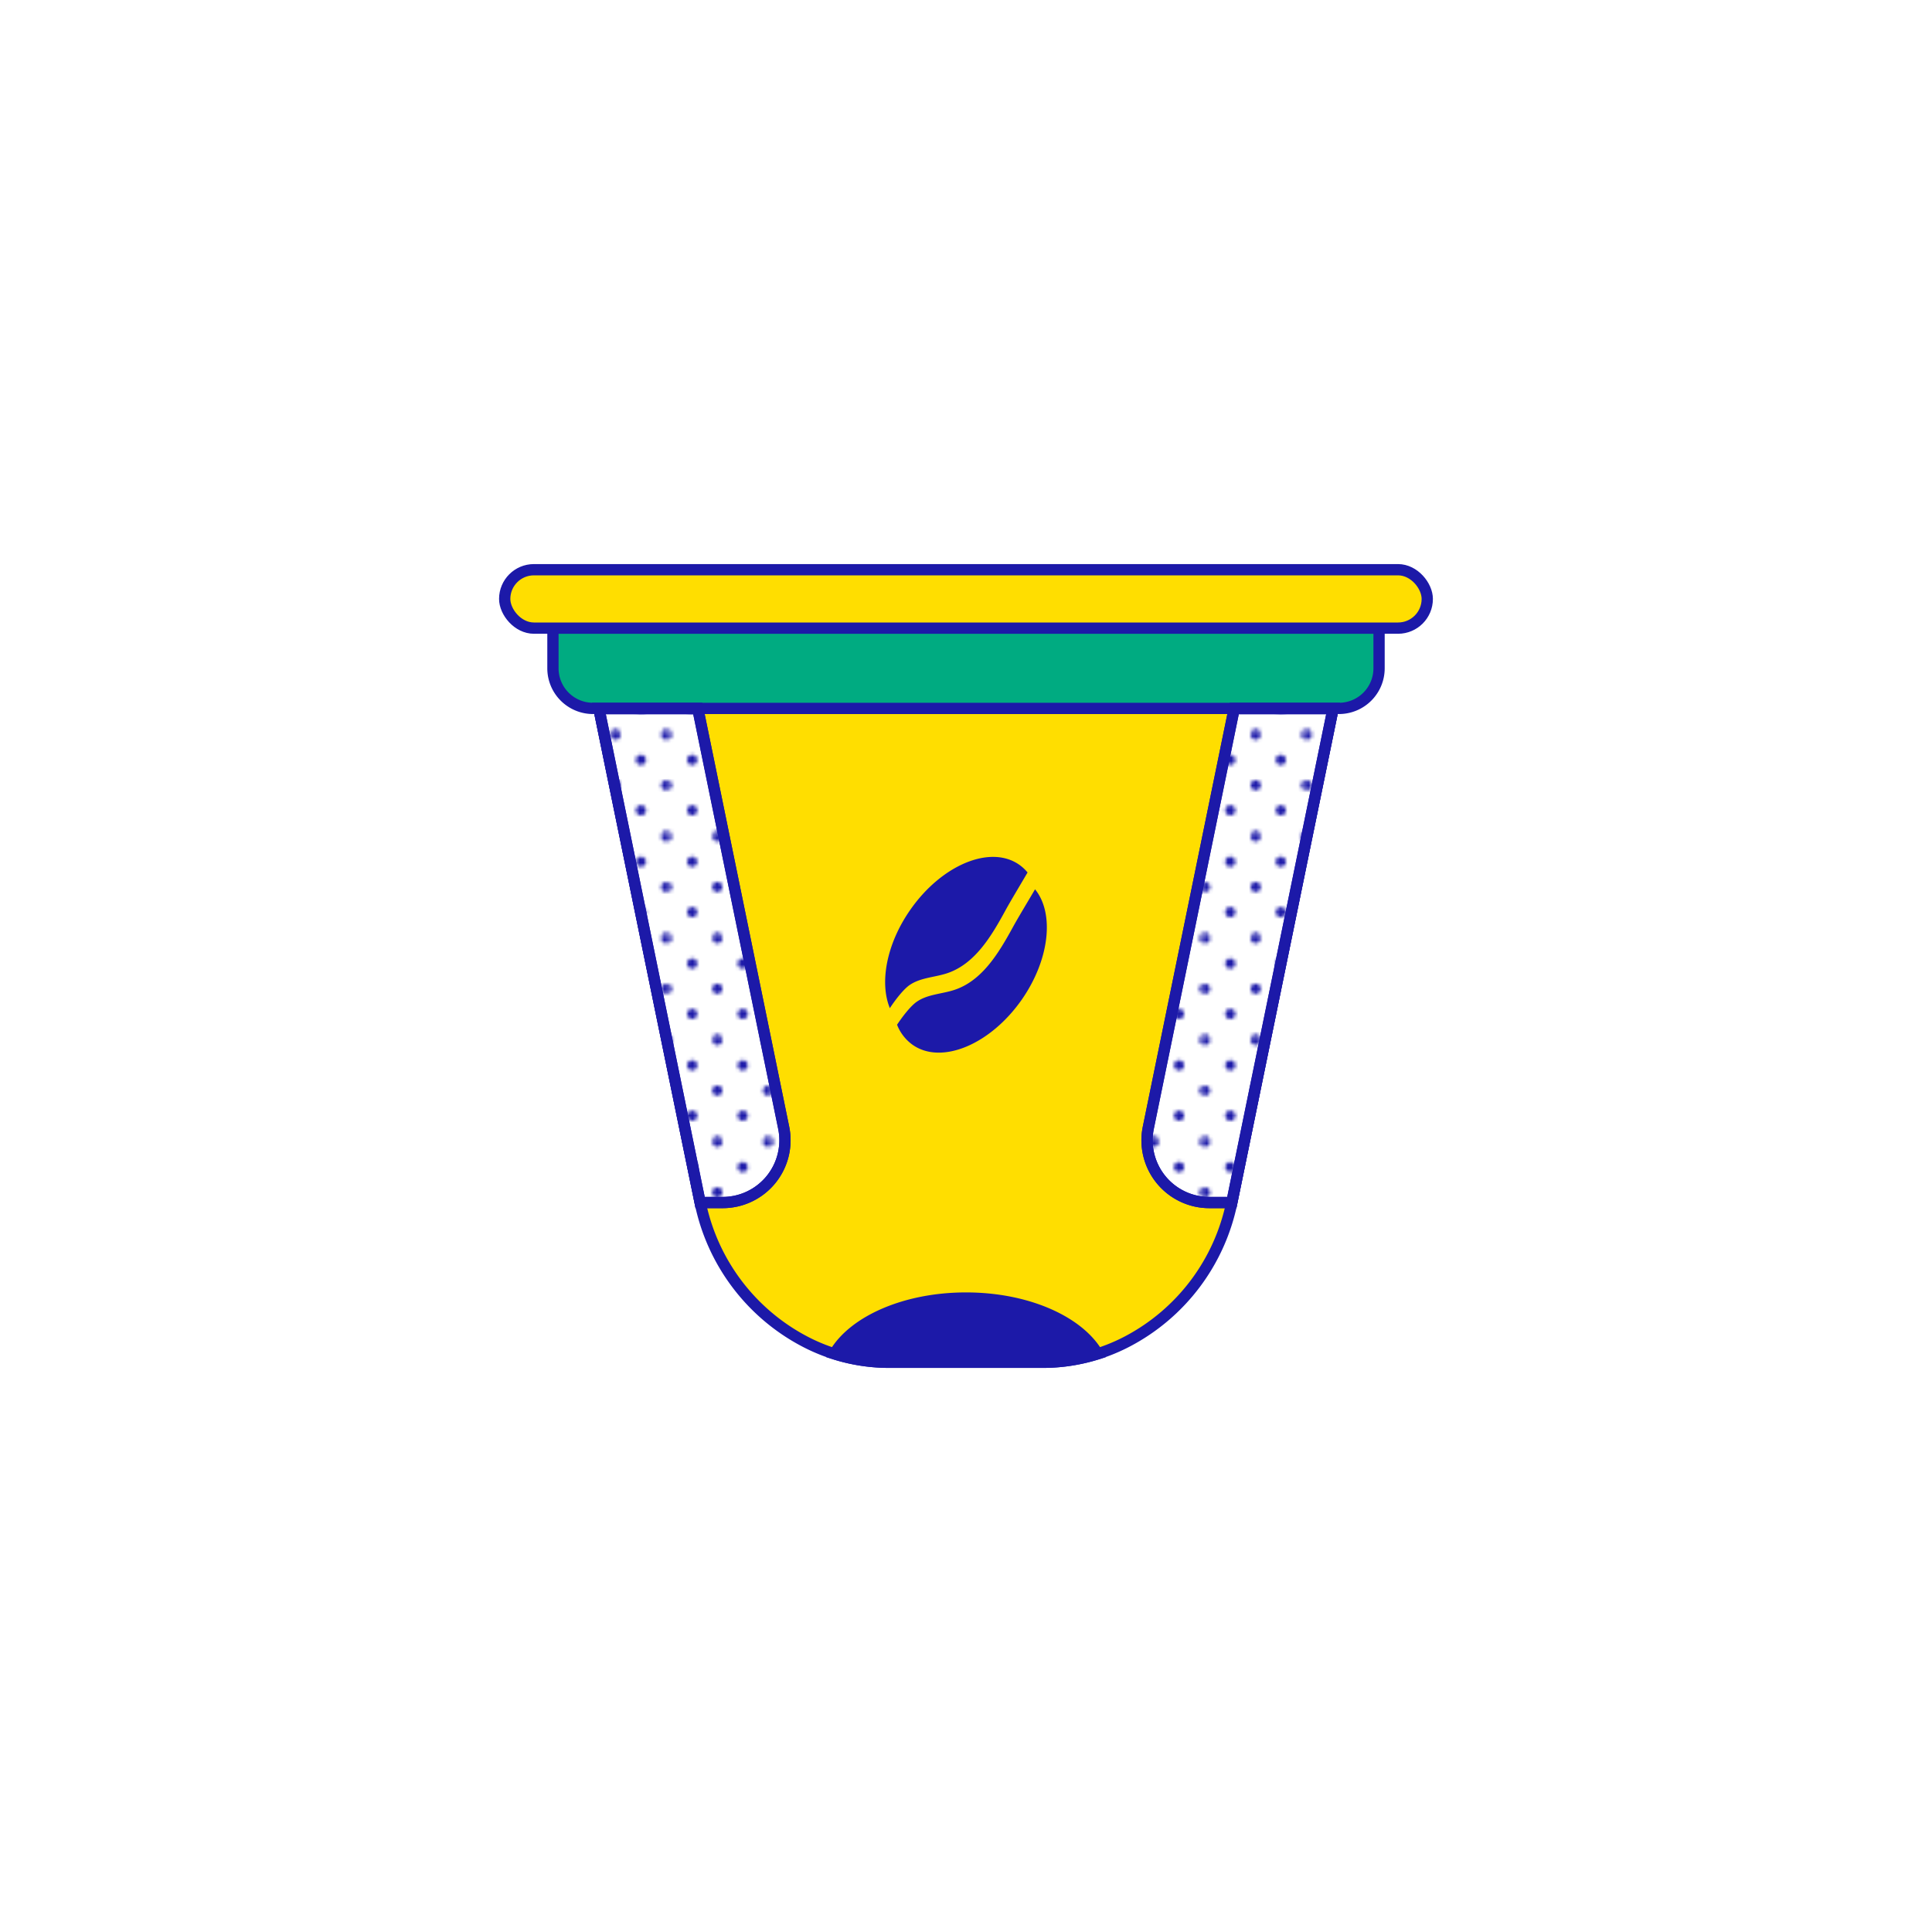 <?xml version="1.0" encoding="UTF-8"?>
<svg xmlns="http://www.w3.org/2000/svg" xmlns:xlink="http://www.w3.org/1999/xlink" viewBox="0 0 600 600">
  <defs>
    <style>.cls-1{fill:none;}.cls-2{fill:#1c19a9;}.cls-3{fill:#ffde00;}.cls-3,.cls-4,.cls-5,.cls-6,.cls-7,.cls-8{stroke:#1c19a8;stroke-miterlimit:10;stroke-width:3.5px;}.cls-4{fill:#00ab81;}.cls-5{fill:#fff;}.cls-6{fill:url(#Blue_dots_2);}.cls-7{fill:url(#Blue_dots_2-3);}.cls-8,.cls-9{fill:#1c19a8;}</style>
    <pattern id="Blue_dots_2" data-name="Blue dots 2" width="28.8" height="28.8" patternTransform="translate(-5.08 -24.72) scale(1.09)" patternUnits="userSpaceOnUse" viewBox="0 0 28.8 28.8">
      <rect class="cls-1" width="28.8" height="28.8"></rect>
      <path class="cls-2" d="M28.8,30.24a1.44,1.44,0,1,0-1.44-1.44A1.44,1.44,0,0,0,28.8,30.24Z"></path>
      <path class="cls-2" d="M14.4,30.24A1.44,1.44,0,1,0,13,28.8,1.44,1.44,0,0,0,14.4,30.24Z"></path>
      <path class="cls-2" d="M28.8,15.84a1.44,1.44,0,1,0-1.44-1.44A1.44,1.44,0,0,0,28.8,15.84Z"></path>
      <path class="cls-2" d="M14.4,15.84A1.44,1.44,0,1,0,13,14.4,1.44,1.44,0,0,0,14.4,15.84Z"></path>
      <path class="cls-2" d="M7.2,23A1.44,1.44,0,1,0,5.76,21.6,1.44,1.44,0,0,0,7.2,23Z"></path>
      <path class="cls-2" d="M21.6,23a1.44,1.44,0,1,0-1.44-1.44A1.44,1.44,0,0,0,21.6,23Z"></path>
      <path class="cls-2" d="M7.2,8.64A1.44,1.44,0,1,0,5.76,7.2,1.44,1.44,0,0,0,7.2,8.64Z"></path>
      <path class="cls-2" d="M21.6,8.64A1.44,1.44,0,1,0,20.16,7.2,1.44,1.44,0,0,0,21.6,8.64Z"></path>
      <path class="cls-2" d="M0,30.24A1.44,1.44,0,0,0,1.44,28.8,1.45,1.45,0,0,0,0,27.36,1.44,1.44,0,0,0-1.44,28.8,1.43,1.43,0,0,0,0,30.24Z"></path>
      <path class="cls-2" d="M0,15.84A1.44,1.44,0,0,0,1.44,14.4,1.45,1.45,0,0,0,0,13,1.44,1.44,0,0,0-1.44,14.4,1.43,1.43,0,0,0,0,15.84Z"></path>
      <path class="cls-2" d="M28.8,1.44A1.45,1.45,0,0,0,30.24,0,1.45,1.45,0,0,0,28.8-1.44,1.44,1.44,0,0,0,27.36,0,1.44,1.44,0,0,0,28.8,1.44Z"></path>
      <path class="cls-2" d="M14.4,1.44A1.45,1.45,0,0,0,15.84,0,1.45,1.45,0,0,0,14.4-1.44,1.44,1.44,0,0,0,13,0,1.44,1.44,0,0,0,14.4,1.44Z"></path>
      <path class="cls-2" d="M0,1.44A1.45,1.45,0,0,0,1.44,0,1.45,1.45,0,0,0,0-1.44,1.44,1.44,0,0,0-1.44,0,1.44,1.44,0,0,0,0,1.44Z"></path>
    </pattern>
    <pattern id="Blue_dots_2-3" data-name="Blue dots 2" width="28.8" height="28.8" patternTransform="matrix(-1.09, 0, 0, 1.09, 17.24, -24.72)" patternUnits="userSpaceOnUse" viewBox="0 0 28.8 28.8">
      <rect class="cls-1" width="28.8" height="28.8"></rect>
      <path class="cls-2" d="M28.8,30.24a1.44,1.44,0,1,0-1.44-1.44A1.44,1.44,0,0,0,28.8,30.24Z"></path>
      <path class="cls-2" d="M14.4,30.24A1.44,1.44,0,1,0,13,28.8,1.44,1.44,0,0,0,14.4,30.24Z"></path>
      <path class="cls-2" d="M28.8,15.84a1.44,1.44,0,1,0-1.44-1.44A1.44,1.44,0,0,0,28.8,15.84Z"></path>
      <path class="cls-2" d="M14.4,15.84A1.44,1.44,0,1,0,13,14.4,1.44,1.44,0,0,0,14.4,15.84Z"></path>
      <path class="cls-2" d="M7.2,23A1.44,1.44,0,1,0,5.76,21.6,1.44,1.44,0,0,0,7.2,23Z"></path>
      <path class="cls-2" d="M21.6,23a1.44,1.44,0,1,0-1.44-1.44A1.44,1.44,0,0,0,21.6,23Z"></path>
      <path class="cls-2" d="M7.2,8.64A1.44,1.44,0,1,0,5.76,7.2,1.44,1.44,0,0,0,7.2,8.64Z"></path>
      <path class="cls-2" d="M21.6,8.64A1.44,1.44,0,1,0,20.16,7.2,1.44,1.44,0,0,0,21.6,8.64Z"></path>
      <path class="cls-2" d="M0,30.24A1.44,1.44,0,0,0,1.44,28.8,1.45,1.45,0,0,0,0,27.36,1.44,1.44,0,0,0-1.44,28.8,1.43,1.43,0,0,0,0,30.24Z"></path>
      <path class="cls-2" d="M0,15.84A1.44,1.44,0,0,0,1.44,14.4,1.45,1.45,0,0,0,0,13,1.44,1.44,0,0,0-1.44,14.4,1.43,1.43,0,0,0,0,15.84Z"></path>
      <path class="cls-2" d="M28.8,1.44A1.45,1.45,0,0,0,30.24,0,1.45,1.45,0,0,0,28.8-1.44,1.44,1.44,0,0,0,27.36,0,1.44,1.44,0,0,0,28.8,1.44Z"></path>
      <path class="cls-2" d="M14.4,1.44A1.45,1.45,0,0,0,15.84,0,1.45,1.45,0,0,0,14.4-1.44,1.44,1.44,0,0,0,13,0,1.44,1.44,0,0,0,14.4,1.44Z"></path>
      <path class="cls-2" d="M0,1.44A1.45,1.45,0,0,0,1.44,0,1.45,1.45,0,0,0,0-1.44,1.44,1.44,0,0,0-1.44,0,1.44,1.44,0,0,0,0,1.44Z"></path>
    </pattern>
  </defs>
  <title>Kit_</title>
  <g id="Layer_2" data-name="Layer 2">
    <path class="cls-3" d="M414,220,382.55,373.46a63,63,0,0,1-32.42,43.13,56.43,56.43,0,0,1-26.26,6.48H276.14a56.32,56.32,0,0,1-26.26-6.48,63,63,0,0,1-32.43-43.13L186,220Z"></path>
    <path class="cls-4" d="M171.72,195.07H428.28a0,0,0,0,1,0,0v12.53A12.45,12.45,0,0,1,415.83,220H184.17a12.45,12.45,0,0,1-12.45-12.45V195.07A0,0,0,0,1,171.72,195.07Z"></path>
    <rect class="cls-3" x="156.74" y="176.93" width="286.51" height="18.14" rx="9.07"></rect>
    <path class="cls-5" d="M356.62,350.23l26.67-130.18H414L382.55,373.46h-7A19.34,19.34,0,0,1,356.62,350.23Z"></path>
    <path class="cls-6" d="M356.62,350.23l26.67-130.18H414L382.55,373.46h-7A19.34,19.34,0,0,1,356.62,350.23Z"></path>
    <path class="cls-5" d="M243.38,350.23,216.71,220.05H186l31.43,153.41h7A19.34,19.34,0,0,0,243.38,350.23Z"></path>
    <path class="cls-7" d="M243.38,350.23,216.71,220.05H186l31.43,153.41h7A19.34,19.34,0,0,0,243.38,350.23Z"></path>
    <path class="cls-8" d="M340.87,420.45a56.46,56.46,0,0,1-17,2.62H276.14a56.48,56.48,0,0,1-17-2.62c5.86-10.09,21.95-17.33,40.87-17.33S335,410.36,340.87,420.45Z"></path>
    <path class="cls-9" d="M317.35,310.4c-9.76,14-24.93,20.34-33.88,14.11a13.83,13.83,0,0,1-4.88-6.27c1.78-2.7,4.23-5.81,6.08-7.11,3.4-2.39,7.86-2.41,11.79-3.73,8.63-2.88,13.76-11.53,18.13-19.51,1.54-2.82,4.55-7.78,6.85-11.71C327.49,283.6,326,297.94,317.35,310.4Z"></path>
    <path class="cls-9" d="M294.2,302.23c-3.93,1.32-8.4,1.35-11.79,3.74-1.84,1.31-4.29,4.42-6.06,7.12-3.23-7.89-1.08-19.83,6.26-30.41,9.73-14.05,24.88-20.39,33.85-14.18a13,13,0,0,1,2.66,2.46c-2.3,3.93-5.3,8.89-6.84,11.72C307.93,290.67,302.82,299.32,294.2,302.23Z"></path>
  </g>
</svg>
